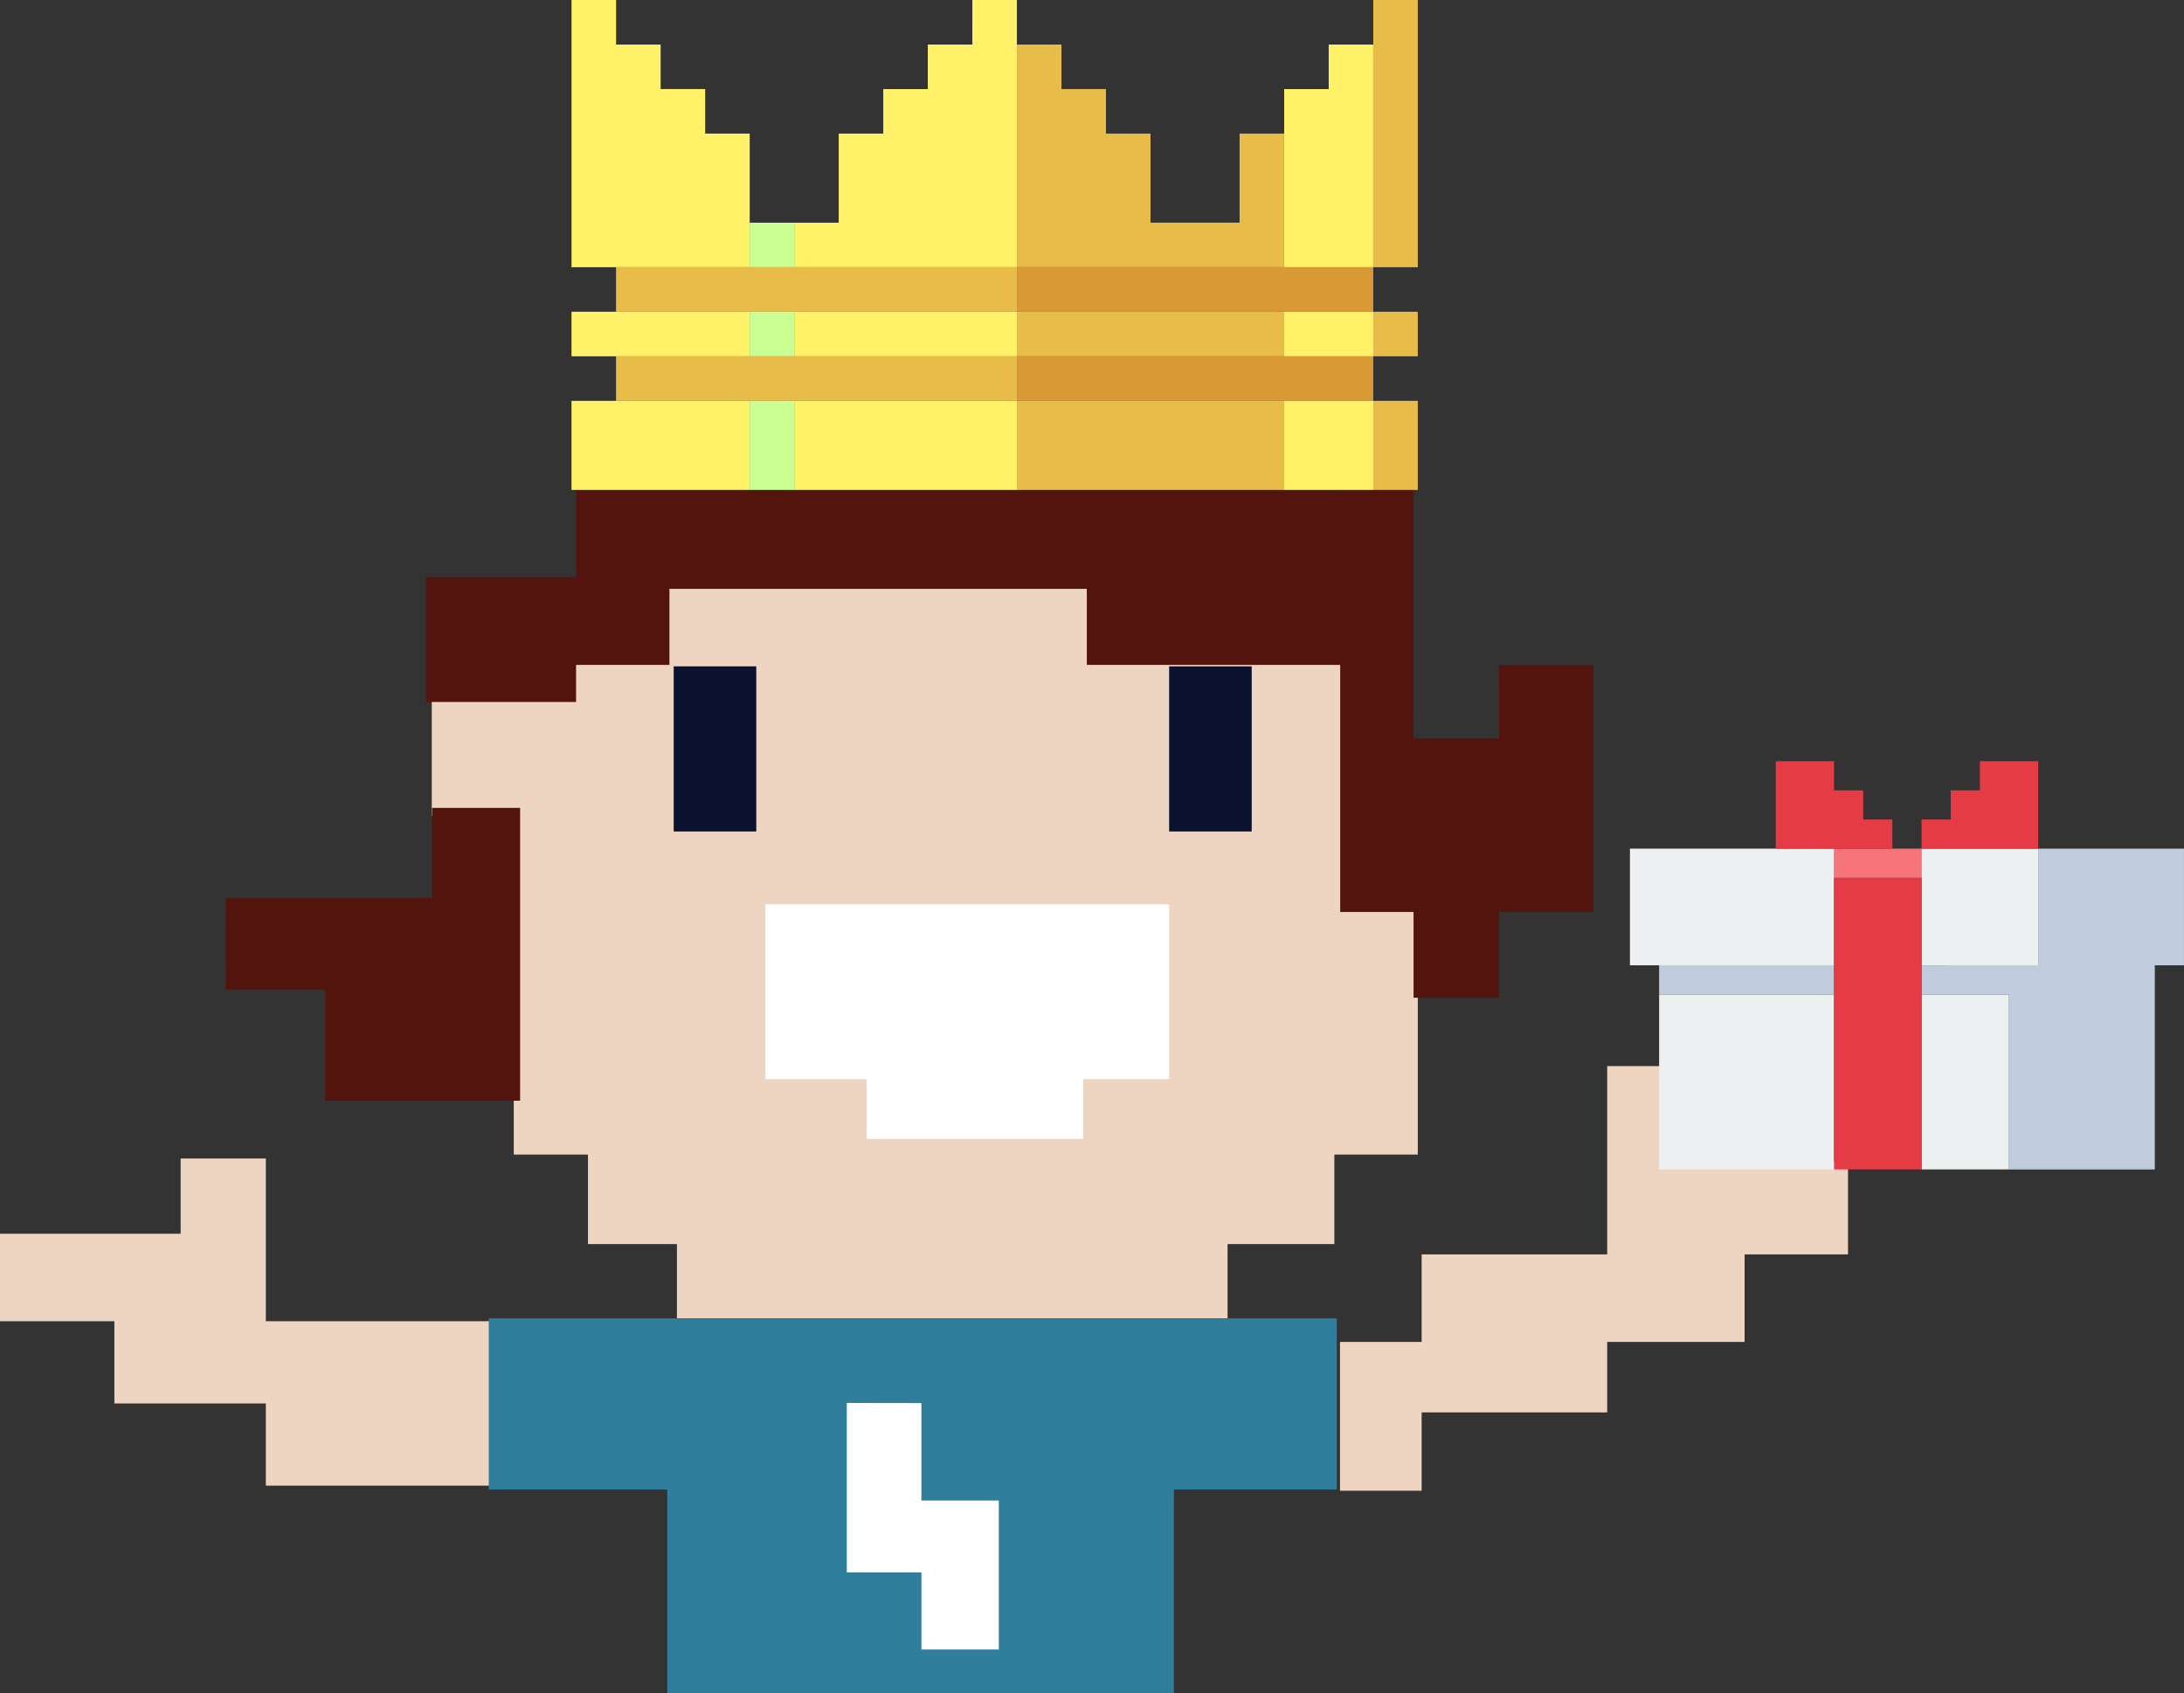 <svg xmlns="http://www.w3.org/2000/svg" width="113.38" height="87.906" viewBox="0 0 113.38 87.906">
  <rect x="0" y="0" width="113.38" height="87.906" fill="#333333" stroke="none"/>
  <g id="nav-2" transform="translate(1066.035 -2096.503)">
    <path id="Path_50320" data-name="Path 50320" d="M-1106.892,2163.066v12.569h-4.331v4.645h-5.545v3.858h-28.584v-3.858h-4.619v-4.645h-3.852V2158.05h-4.257V2146h50.576Z" transform="translate(114.46 -19.191)" fill="#edd5c2"/>
    <path id="Path_50318" data-name="Path 50318" d="M-1121.7,2131.05h-3.808v4.294h-39.67v4.51h-7.8v6.485h7.8v-1.925h4.848v-3.948h21.668v3.948h13.154v12.827h3.808v4.451h4.437v-4.451h4.9v-12.827h-4.9v3.814h-4.437V2131.05Z" transform="translate(129.048 -13.393)" fill="#53140d"/>
    <rect id="Rectangle_25451" data-name="Rectangle 25451" width="4.287" height="8.572" transform="translate(-1005.341 2131.097)" fill="#0b122f"/>
    <rect id="Rectangle_25452" data-name="Rectangle 25452" width="4.287" height="8.572" transform="translate(-1031.061 2131.097)" fill="#0b122f"/>
    <path id="Path_50319" data-name="Path 50319" d="M-1116.041,2167v9.077h-4.461v3.1h-11.237v-3.1H-1137V2167Z" transform="translate(110.7 -23.551)" fill="#fff"/>
    <path id="Path_50321" data-name="Path 50321" d="M-1070.264,2167v4.685h-10.714v4.741h5.164v5.775h10.121V2167Z" transform="translate(26.659 -28.555)" fill="#53140d"/>
    <path id="Path_50322" data-name="Path 50322" d="M-1177.873,2186.893v4.944h9.694v4.831h-5.368v4.545h-7.133v3.657h-9.633v4.066h-4.238v-7.724h4.238v-4.545h9.633v-9.775Z" transform="translate(198.081 -35.042)" fill="#edd5c2"/>
    <path id="Path_50323" data-name="Path 50323" d="M-1054.59,2204.71h-12.587v-4.267h-7.863v-4.27h-5.938v-4.541h9.378v-3.906h4.423v8.447h12.587Z" transform="translate(14.943 -31.079)" fill="#edd5c2"/>
    <path id="Path_50324" data-name="Path 50324" d="M-1107.189,2208.281v8.886h-8.459v10.576h-26.3v-10.576h-9.266v-8.886Z" transform="translate(110.553 -43.335)" fill="#2e7e9c"/>
    <path id="Path_50325" data-name="Path 50325" d="M-1118.689,2215.463v5.06h4.019v7.734h-4.019v-4h-3.874v-8.8Z" transform="translate(100.488 -46.119)" fill="#fefefe"/>
    <rect id="Rectangle_20960" data-name="Rectangle 20960" width="18.499" height="2.312" transform="translate(-1013.243 2115)" fill="#d99a36"/>
    <rect id="Rectangle_20961" data-name="Rectangle 20961" width="18.499" height="2.312" transform="translate(-1013.243 2110.376)" fill="#d99a36"/>
    <rect id="Rectangle_20962" data-name="Rectangle 20962" width="2.312" height="4.624" transform="translate(-994.744 2117.313)" fill="#e8bc48"/>
    <rect id="Rectangle_20963" data-name="Rectangle 20963" width="13.874" height="4.624" transform="translate(-1013.243 2117.313)" fill="#e8bc48"/>
    <rect id="Rectangle_20964" data-name="Rectangle 20964" width="20.811" height="2.312" transform="translate(-1034.054 2115)" fill="#e8bc48"/>
    <rect id="Rectangle_20965" data-name="Rectangle 20965" width="13.874" height="2.312" transform="translate(-1013.243 2112.688)" fill="#e8bc48"/>
    <rect id="Rectangle_20966" data-name="Rectangle 20966" width="2.312" height="2.312" transform="translate(-994.744 2112.688)" fill="#e8bc48"/>
    <rect id="Rectangle_20967" data-name="Rectangle 20967" width="20.811" height="2.312" transform="translate(-1034.054 2110.376)" fill="#e8bc48"/>
    <rect id="Rectangle_20968" data-name="Rectangle 20968" width="2.312" height="13.873" transform="translate(-994.744 2096.503)" fill="#e8bc48"/>
    <path id="Path_50173" data-name="Path 50173" d="M337.577,206.859h2.312v2.312H342.2v2.312h2.312v4.624h4.625v-4.624h2.312v6.936H337.577Z" transform="translate(-1350.82 1891.956)" fill="#e8bc48"/>
    <rect id="Rectangle_20969" data-name="Rectangle 20969" width="9.249" height="4.624" transform="translate(-1036.366 2117.313)" fill="#fff268"/>
    <rect id="Rectangle_20970" data-name="Rectangle 20970" width="11.562" height="4.624" transform="translate(-1024.804 2117.313)" fill="#fff268"/>
    <rect id="Rectangle_20971" data-name="Rectangle 20971" width="4.625" height="4.624" transform="translate(-999.369 2117.313)" fill="#fff268"/>
    <rect id="Rectangle_20972" data-name="Rectangle 20972" width="9.249" height="2.312" transform="translate(-1036.366 2112.688)" fill="#fff268"/>
    <rect id="Rectangle_20973" data-name="Rectangle 20973" width="11.562" height="2.312" transform="translate(-1024.804 2112.688)" fill="#fff268"/>
    <rect id="Rectangle_20974" data-name="Rectangle 20974" width="4.625" height="2.312" transform="translate(-999.369 2112.688)" fill="#fff268"/>
    <path id="Path_50174" data-name="Path 50174" d="M407.885,214.873V201H410.2v2.312h2.312v2.312h2.312v2.312h2.312v6.936Z" transform="translate(-1444.251 1895.503)" fill="#fff268"/>
    <path id="Path_50175" data-name="Path 50175" d="M372.731,214.873v-2.312h2.312v-4.624h2.312v-2.312h2.312v-2.312h2.312V201h2.312v13.873Z" transform="translate(-1397.536 1895.503)" fill="#fff268"/>
    <path id="Path_50176" data-name="Path 50176" d="M325.859,218.42v-9.248h2.312v-2.312h2.312V218.42Z" transform="translate(-1325.228 1891.956)" fill="#fff268"/>
    <rect id="Rectangle_20975" data-name="Rectangle 20975" width="2.312" height="4.624" transform="translate(-1027.117 2117.313)" fill="#caff94"/>
    <rect id="Rectangle_20976" data-name="Rectangle 20976" width="2.312" height="2.312" transform="translate(-1027.117 2112.688)" fill="#caff94"/>
    <rect id="Rectangle_20977" data-name="Rectangle 20977" width="2.312" height="2.312" transform="translate(-1027.117 2108.064)" fill="#caff94"/>
    <rect id="Rectangle_11848" data-name="Rectangle 11848" width="4.542" height="1.514" transform="translate(-970.821 2140.561)" fill="#f6757a"/>
    <rect id="Rectangle_11849" data-name="Rectangle 11849" width="9.083" height="9.083" transform="translate(-979.904 2148.13)" fill="#ecf0f1"/>
    <rect id="Rectangle_11850" data-name="Rectangle 11850" width="4.542" height="9.083" transform="translate(-966.28 2148.13)" fill="#ecf0f1"/>
    <rect id="Rectangle_11851" data-name="Rectangle 11851" width="10.597" height="6.055" transform="translate(-981.418 2140.561)" fill="#ecf0f1"/>
    <rect id="Rectangle_11852" data-name="Rectangle 11852" width="6.055" height="6.055" transform="translate(-966.28 2140.561)" fill="#ecf0f1"/>
    <rect id="Rectangle_11853" data-name="Rectangle 11853" width="9.083" height="1.514" transform="translate(-979.904 2146.616)" fill="#c0cbdc"/>
    <path id="Path_49641" data-name="Path 49641" d="M176.055,565.055V559h7.569v6.055h-1.514v10.6h-7.569v-9.083H170v-1.514Z" transform="translate(-1136.28 1581.561)" fill="#c0cbdc"/>
    <rect id="Rectangle_11854" data-name="Rectangle 11854" width="4.542" height="15.138" transform="translate(-970.821 2142.075)" fill="#e43b44"/>
    <path id="Path_49642" data-name="Path 49642" d="M175,559.028h1.514v-1.514h1.514V556h3.028v4.542H175Z" transform="translate(-1141.279 1580.02)" fill="#e43b44"/>
    <path id="Path_49643" data-name="Path 49643" d="M183.027,556v1.514h1.514v1.514h1.514v1.514H180V556Z" transform="translate(-1153.849 1580.02)" fill="#e43b44"/>
  </g>
</svg>
